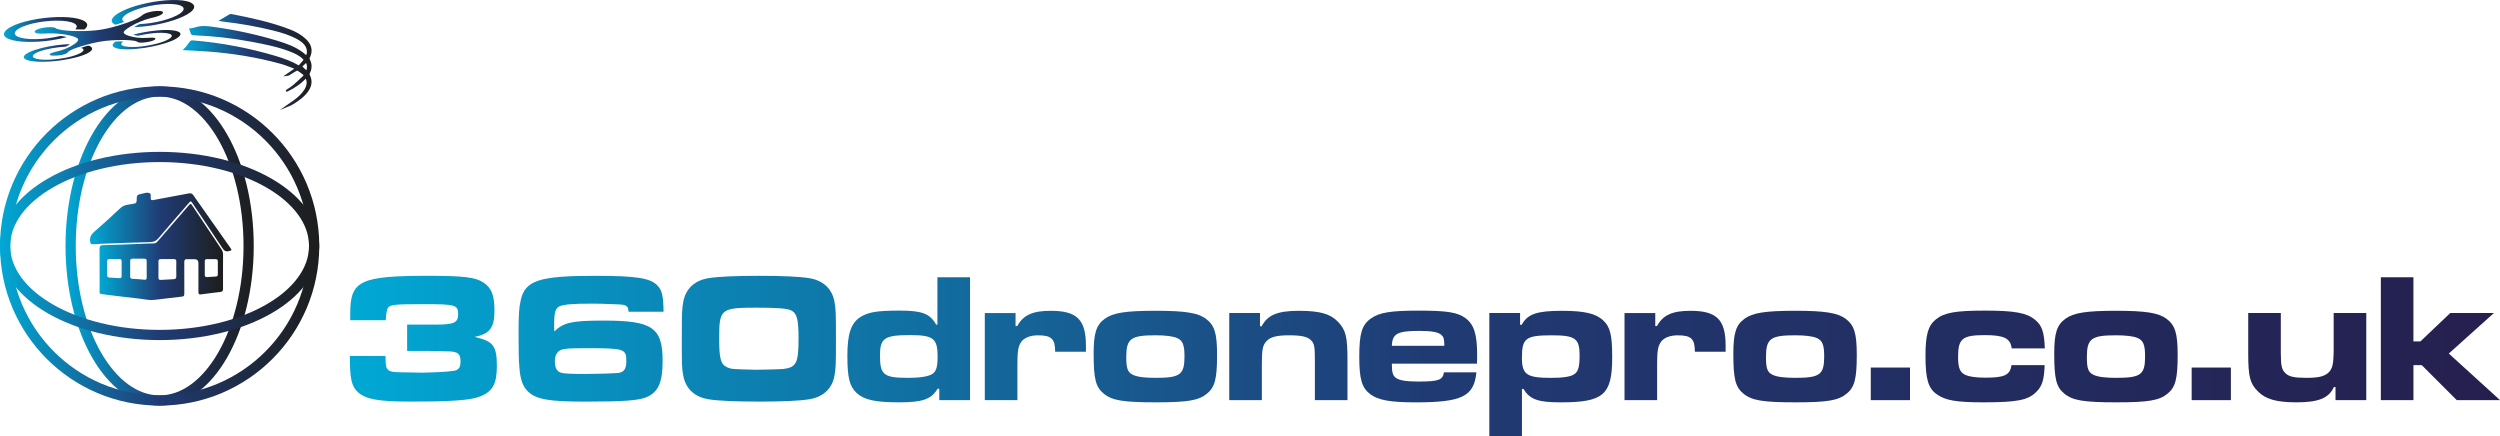 <?xml version="1.0" encoding="UTF-8"?>
<svg id="Layer_2" data-name="Layer 2" xmlns="http://www.w3.org/2000/svg" xmlns:xlink="http://www.w3.org/1999/xlink" viewBox="0 0 1223.8 213.64">
  <defs>
    <style>
      .cls-1 {
        stroke: url(#linear-gradient-3);
      }

      .cls-1, .cls-2, .cls-3, .cls-4 {
        stroke-miterlimit: 10;
      }

      .cls-1, .cls-3, .cls-4 {
        fill: none;
        stroke-width: 5px;
      }

      .cls-5 {
        fill: url(#linear-gradient-14);
      }

      .cls-6 {
        fill: url(#linear-gradient-6);
      }

      .cls-7 {
        fill: url(#linear-gradient-11);
      }

      .cls-8 {
        fill: url(#linear-gradient-10);
      }

      .cls-2 {
        fill: url(#linear-gradient-7);
        stroke: url(#linear-gradient-8);
      }

      .cls-9 {
        fill: url(#linear-gradient-5);
      }

      .cls-3 {
        stroke: url(#linear-gradient-4);
      }

      .cls-4 {
        stroke: url(#linear-gradient-2);
      }

      .cls-10 {
        fill: url(#linear-gradient-9);
      }

      .cls-11 {
        fill: url(#linear-gradient);
      }

      .cls-12 {
        fill: url(#linear-gradient-12);
      }

      .cls-13 {
        fill: url(#linear-gradient-13);
      }
    </style>
    <linearGradient id="linear-gradient" x1="171.27" y1="174.32" x2="1223.8" y2="174.32" gradientUnits="userSpaceOnUse">
      <stop offset="0" stop-color="#01a8d4"/>
      <stop offset=".5" stop-color="#203b74"/>
      <stop offset="1" stop-color="#251f4e"/>
    </linearGradient>
    <linearGradient id="linear-gradient-2" x1="32.07" y1="120.41" x2="124.2" y2="120.41" gradientUnits="userSpaceOnUse">
      <stop offset="0" stop-color="#01a8d4"/>
      <stop offset=".5" stop-color="#203b74"/>
      <stop offset="1" stop-color="#1d1d1b"/>
    </linearGradient>
    <linearGradient id="linear-gradient-3" x1="0" x2="156.27" xlink:href="#linear-gradient-2"/>
    <linearGradient id="linear-gradient-4" x1="0" y1="120.41" x2="156.27" y2="120.41" xlink:href="#linear-gradient-2"/>
    <linearGradient id="linear-gradient-5" x1="48.71" y1="123.36" x2="109.19" y2="123.36" xlink:href="#linear-gradient-2"/>
    <linearGradient id="linear-gradient-6" x1="44.08" y1="108.71" x2="113.31" y2="108.71" xlink:href="#linear-gradient-2"/>
    <linearGradient id="linear-gradient-7" x1="90.54" y1="29.6" x2="152" y2="29.6" xlink:href="#linear-gradient-2"/>
    <linearGradient id="linear-gradient-8" x1="89.41" y1="30.37" x2="152.5" y2="30.37" xlink:href="#linear-gradient-2"/>
    <linearGradient id="linear-gradient-9" x1="59.86" y1="18.97" x2="89.32" y2="18.97" gradientTransform="translate(-11.75 1.77) rotate(-.95) scale(1.12 1) skewX(-1.8)" xlink:href="#linear-gradient-2"/>
    <linearGradient id="linear-gradient-10" x1="21.24" y1="24.75" x2="50.95" y2="24.75" gradientTransform="translate(-11.75 1.77) rotate(-.95) scale(1.12 1) skewX(-1.8)" xlink:href="#linear-gradient-2"/>
    <linearGradient id="linear-gradient-11" x1="25.76" y1="15.56" x2="81.55" y2="15.56" gradientTransform="translate(-11.75 1.77) rotate(-.95) scale(1.12 1) skewX(-1.8)" xlink:href="#linear-gradient-2"/>
    <linearGradient id="linear-gradient-12" x1="36.76" y1="25.93" x2="36.93" y2="25.93" xlink:href="#linear-gradient-2"/>
    <linearGradient id="linear-gradient-13" x1="59.26" y1="6.31" x2="95.07" y2="6.31" gradientTransform="translate(-11.75 1.77) rotate(-.95) scale(1.12 1) skewX(-1.8)" xlink:href="#linear-gradient-2"/>
    <linearGradient id="linear-gradient-14" x1="12.43" y1="13.21" x2="48.64" y2="13.21" gradientTransform="translate(-11.75 1.77) rotate(-.95) scale(1.12 1) skewX(-1.8)" xlink:href="#linear-gradient-2"/>
  </defs>
  <g id="Layer_1-2" data-name="Layer 1">
    <g>
      <path class="cls-11" d="M171.45,156.74v-3.52c0-15.87,4.96-18.21,38.41-18.21,16.77,0,22.81,.72,26.6,3.16,4.06,2.52,5.59,6.4,5.59,13.79,0,8.48-2.25,11.45-9.74,12.98,9.2,2.07,10.91,4.33,10.91,14.34,0,8.75-2.16,12.53-8.48,14.88-4.69,1.8-14.07,2.43-34.08,2.43-15.33,0-21.64-1.17-25.43-4.6-3.16-2.98-3.97-6.4-3.97-17.76h17.4l.09,1.08c0,3.88,.27,4.87,1.44,5.95,1.26,.72,1.98,.9,6.04,.99l5.68,.09,5.05,.09q15.24-.36,16.68-1.35c1.35-.81,1.8-1.89,1.8-4.15,0-2.71-.72-3.97-2.61-4.51-1.44-.45-1.98-.45-12.98-.63h-10.55v-12.89h13.79c9.11,0,11.18-.9,11.18-5.05,0-4.6-1.26-4.96-16.77-4.96-13.52,0-16.05,.18-17.4,1.53q-.99,.99-1.26,6.31h-17.4Z"/>
      <path class="cls-11" d="M307.69,152.6c-.09-1.62-.36-2.25-.99-2.71-.9-.72-1.44-.81-6.58-.99-4.06-.18-7.66-.27-10.64-.27-8.57,0-13.34,.36-15.51,1.26-2.07,.9-2.71,3.07-2.71,9.02,0,.72,0,1.98,.09,3.34,4.6-4.42,8.57-5.32,24.34-5.32,23.62,0,28.67,3.43,28.67,19.66,0,10.64-2.07,15.33-7.93,17.85-3.97,1.62-11,2.16-30.21,2.16-17.31,0-23.53-1.08-27.59-4.78-2.71-2.52-3.97-5.95-4.42-12.44-.27-2.61-.36-7.75-.36-15.51,0-10.01,.18-13.07,1.08-17.04,2.16-9.56,9.11-11.81,36.25-11.81,20.47,0,27.32,1.08,30.75,4.87,2.16,2.25,2.8,5.05,2.89,12.71h-17.13Zm-33,18.66c-1.98,.81-3.07,2.71-3.07,5.5,0,3.43,.99,5.14,3.25,5.77,1.44,.36,5.32,.54,11.63,.54,5.32,0,13.8-.27,15.69-.45,3.16-.27,4.42-1.89,4.42-5.77,0-6.13-.9-6.4-19.66-6.4-8.39,0-10.55,.18-12.26,.81Z"/>
      <path class="cls-11" d="M395.69,136.1c7.12,.99,11.63,5.14,12.8,11.63,.63,3.52,.72,4.87,.72,18.03s-.09,14.61-.72,18.12c-1.17,6.49-5.68,10.64-12.8,11.63-4.42,.72-13.25,1.08-24.16,1.08s-19.84-.36-24.25-1.08c-7.12-.99-11.63-5.14-12.8-11.63-.72-3.61-.72-4.6-.72-18.93,0-12.17,.09-13.8,.72-17.22,1.17-6.49,5.68-10.64,12.8-11.63,4.51-.72,13.34-1.08,24.25-1.08s19.66,.36,24.16,1.08Zm-43.64,29.39c0,10.01,.72,12.8,3.79,14.25,2.16,.99,2.7,.99,14.43,1.26q11.27-.18,12.98-.36c6.58-.72,7.66-2.89,7.66-14.88,0-9.56-.81-12.53-3.79-13.89-1.98-.9-7.03-1.26-16.77-1.26-17.49,0-18.3,.63-18.3,14.88Z"/>
      <path class="cls-11" d="M474.86,195.87h-15.06v-5.59h-.81c-3.07,5.14-7.3,6.67-18.84,6.67s-17.04-1.17-20.74-4.51c-3.52-3.25-4.6-7.57-4.6-18.21s1.71-15.96,6.22-18.93c3.88-2.52,8.29-3.25,19.29-3.25s14.88,1.44,17.94,6.85h.63v-23.17h15.96v60.14Zm-44.09-21.82c0,9.47,1.8,10.91,13.79,10.91,5.68,0,9.92-.63,11.81-1.89,1.89-1.17,2.61-3.43,2.61-8.48,0-8.93-2.07-10.55-13.43-10.55-12.62,0-14.79,1.44-14.79,10.01Z"/>
      <path class="cls-11" d="M497.14,153.23v6.4h.81c2.98-5.41,7.48-7.48,16.41-7.48,12.89,0,17.22,4.33,17.22,17.13v2.89h-15.06c0-6.31-1.8-8.02-8.39-8.02-3.61,0-6.58,1.08-8.11,3.07-1.53,2.07-1.98,4.42-1.98,11v17.67h-15.96v-42.65h15.06Z"/>
      <path class="cls-11" d="M590.28,156.02c4.24,3.16,5.5,7.03,5.5,17.76,0,11.72-1.08,15.78-4.96,18.93-4.06,3.34-9.38,4.24-25.16,4.24s-21.28-.9-25.34-4.24c-3.97-3.25-4.96-7.21-4.96-19.57,0-10.01,1.26-14.07,5.5-17.13,3.97-2.89,10.19-3.88,24.71-3.88s20.74,.99,24.71,3.88Zm-38.95,18.84c0,5.59,.72,7.48,3.34,8.66,2.07,.99,5.68,1.44,11,1.44,12.08,0,14.16-1.53,14.16-10.55,0-5.59-.9-7.75-3.61-8.93-1.98-.9-5.86-1.35-10.55-1.35-12.17,0-14.34,1.62-14.34,10.73Z"/>
      <path class="cls-11" d="M616.79,153.23v6.49h.81c2.88-5.5,7.75-7.57,18.12-7.57s15.42,1.44,19.21,5.32c3.88,4.06,4.69,7.3,4.69,19.02v19.39h-15.96v-19.39c0-6.85-.27-8.39-1.98-10.01-1.71-1.71-4.78-2.34-10.73-2.34s-9.02,.81-10.91,2.79c-1.98,2.07-2.34,4.06-2.34,11.9v17.04h-15.96v-42.65h15.06Z"/>
      <path class="cls-11" d="M722.73,182.26c-1.17,11.81-7.03,14.7-29.84,14.7-12.35,0-18.21-1.08-22.09-3.97-4.15-3.16-5.41-7.39-5.41-18.3,0-11.45,1.26-15.69,5.77-18.84,4.15-2.89,9.56-3.79,23.35-3.79s19.02,.81,22.9,3.7c4.15,3.07,5.68,7.93,5.68,17.94,0,.54,0,2.52-.09,4.33h-41.66c0,4.33,.45,5.77,1.98,6.94,1.71,1.26,5.05,1.8,10.82,1.8,10.19,0,12.08-.72,12.71-4.51h15.87Zm-15.69-12.98c-.09-3.34-.27-4.15-1.26-5.14-1.44-1.53-4.69-2.16-11-2.16-10.73,0-13.25,1.35-13.43,7.3h25.7Z"/>
      <path class="cls-11" d="M729.05,153.23h15.06v5.77h.81c2.79-5.23,7.3-6.85,19.57-6.85,11,0,16.68,1.26,20.29,4.69,3.43,3.07,4.42,7.21,4.42,17.94,0,18.57-4.15,22.18-25.43,22.18-10.82,0-14.88-1.44-18.03-6.58h-.72v23.26h-15.96v-60.41Zm15.96,21.82c0,8.3,2.34,9.92,14.16,9.92,5.95,0,9.74-.54,11.45-1.8,1.98-1.26,2.62-3.52,2.62-9.29,0-8.21-2.16-9.74-13.52-9.74-12.8,0-14.7,1.35-14.7,10.91Z"/>
      <path class="cls-11" d="M810.29,153.23v6.4h.81c2.98-5.41,7.48-7.48,16.41-7.48,12.89,0,17.22,4.33,17.22,17.13v2.89h-15.06c0-6.31-1.8-8.02-8.38-8.02-3.61,0-6.58,1.08-8.12,3.07-1.53,2.07-1.98,4.42-1.98,11v17.67h-15.96v-42.65h15.06Z"/>
      <path class="cls-11" d="M903.43,156.02c4.24,3.16,5.5,7.03,5.5,17.76,0,11.72-1.08,15.78-4.96,18.93-4.06,3.34-9.38,4.24-25.16,4.24s-21.28-.9-25.34-4.24c-3.97-3.25-4.96-7.21-4.96-19.57,0-10.01,1.26-14.07,5.5-17.13,3.97-2.89,10.19-3.88,24.71-3.88s20.74,.99,24.71,3.88Zm-38.95,18.84c0,5.59,.72,7.48,3.34,8.66,2.07,.99,5.68,1.44,11,1.44,12.08,0,14.16-1.53,14.16-10.55,0-5.59-.9-7.75-3.61-8.93-1.98-.9-5.86-1.35-10.55-1.35-12.17,0-14.34,1.62-14.34,10.73Z"/>
      <path class="cls-11" d="M934.99,179.92v15.96h-19.21v-15.96h19.21Z"/>
      <path class="cls-11" d="M1000.9,178.74c-.27,7.12-1.17,10.19-3.97,12.98-4.06,4.15-9.29,5.23-26.06,5.23-13.07,0-18.57-.9-22.81-3.97-4.15-2.89-5.5-7.48-5.5-18.75,0-10.28,1.26-14.79,5.05-17.85,4.06-3.34,9.65-4.33,24.07-4.33s20.38,1.08,24.43,4.42c3.43,2.71,4.6,6.04,4.87,14.07h-16.23c-.54-4.87-3.7-6.49-13.07-6.49-11.09,0-13.16,1.71-13.16,10.64,0,5.41,.9,7.66,3.61,8.84,1.89,.9,5.41,1.35,9.74,1.35,9.38,0,12.08-1.26,12.8-6.13h16.23Z"/>
      <path class="cls-11" d="M1060.51,156.02c4.24,3.16,5.5,7.03,5.5,17.76,0,11.72-1.08,15.78-4.96,18.93-4.06,3.34-9.38,4.24-25.16,4.24s-21.28-.9-25.34-4.24c-3.97-3.25-4.96-7.21-4.96-19.57,0-10.01,1.26-14.07,5.5-17.13,3.97-2.89,10.19-3.88,24.71-3.88s20.74,.99,24.71,3.88Zm-38.95,18.84c0,5.59,.72,7.48,3.34,8.66,2.07,.99,5.68,1.44,11,1.44,12.08,0,14.16-1.53,14.16-10.55,0-5.59-.9-7.75-3.61-8.93-1.98-.9-5.86-1.35-10.55-1.35-12.17,0-14.34,1.62-14.34,10.73Z"/>
      <path class="cls-11" d="M1092.07,179.92v15.96h-19.21v-15.96h19.21Z"/>
      <path class="cls-11" d="M1143.28,195.87v-6.4h-.81c-2.43,5.41-7.48,7.48-18.21,7.48-9.92,0-15.24-1.53-19.02-5.41-3.88-3.88-4.69-7.21-4.69-18.75v-19.57h15.96v19.57c0,6.13,.45,8.11,2.16,9.83,1.89,1.8,4.33,2.34,10.37,2.34,5.68,0,8.48-.63,10.55-2.34,2.25-1.98,2.79-4.24,2.79-12.26v-17.13h15.96v42.65h-15.06Z"/>
      <path class="cls-11" d="M1181.42,135.73v31.38h3.43l14.61-13.89h21.37l-22.09,19.84,25.07,22.81h-21.19l-17.13-17.13h-4.06v17.13h-15.96v-60.14h15.96Z"/>
    </g>
    <path class="cls-4" d="M45.06,71.18c-6.54,13.23-10.49,30.43-10.49,49.23,0,41.77,19.51,75.64,43.57,75.64s43.57-33.86,43.57-75.64-19.51-75.64-43.57-75.64c-13.23,0-25.09,10.24-33.08,26.41"/>
    <circle class="cls-1" cx="78.14" cy="120.41" r="75.64"/>
    <ellipse class="cls-3" cx="78.14" cy="120.41" rx="75.64" ry="43.57"/>
    <g>
      <path class="cls-9" d="M109.17,132.85c0,2.84-.03,5.67,.01,8.51,.01,.98-.28,1.46-1.34,1.57-3.17,.34-6.34,.77-9.5,1.19-1.19,.16-1.21-.57-1.21-1.4,0-4.64,0-9.28,0-13.91q0-1.93-1.93-1.93c-1.17,0-2.34,.06-3.51-.01-1.12-.07-1.49,.37-1.48,1.48,.04,4.86,.02,9.73,.02,14.59,0,2.18,0,2.13-2.11,2.37-4.24,.47-8.48,1-12.72,1.5-2.27,.27-4.48-.31-6.7-.56-5.76-.63-11.52-1.35-17.27-2.06-3.28-.41-2.66-.19-2.67-2.93-.04-6.48,.02-12.97-.03-19.45-.01-1.27,.39-1.76,1.67-1.79,5.89-.16,11.78-.34,17.67-.61,2.43-.11,4.85-.26,7.28-.25,.88,0,1.38-.5,1.9-1.1,4.97-5.76,9.95-11.51,14.94-17.26,1.15-1.32,1.18-1.31,2.16,.17,4.67,7,9.34,14.01,14.03,21,.55,.82,.83,1.65,.81,2.64-.04,2.75-.01,5.49-.02,8.24Zm-31.6-.94c0,1.3,.03,2.61-.01,3.91-.02,.84,.25,1.26,1.16,1.2,2.11-.14,4.22-.23,6.32-.35,.83-.05,1.29-.4,1.27-1.35-.05-2.43-.04-4.86,0-7.28,.01-.86-.31-1.22-1.18-1.21-2.11,.03-4.23,.04-6.34,0-.95-.02-1.26,.4-1.23,1.3,.05,1.26,.01,2.52,.01,3.78Zm-5.77-.1c0-1.35-.01-2.7,0-4.05,0-.79-.32-1.14-1.13-1.13-1.93,.03-3.87,.04-5.8,0-.91-.02-1.16,.4-1.15,1.23,.02,2.47,.03,4.95,0,7.42-.01,.86,.34,1.18,1.19,1.22,1.93,.09,3.86,.23,5.78,.43,.88,.09,1.12-.3,1.12-1.07,0-1.35,0-2.7,0-4.05Zm-12.27-.18c0-1.22-.03-2.43,.01-3.65,.03-.89-.37-1.21-1.21-1.19-1.58,.02-3.15,.02-4.73,0-.87-.01-1.19,.38-1.18,1.23,.03,2.21,.03,4.41,0,6.62,0,.78,.32,1.19,1.09,1.23,1.62,.1,3.23,.18,4.85,.3,.89,.07,1.22-.29,1.18-1.17-.05-1.12-.01-2.25-.01-3.38Zm40.72-.36c0,1.08,.03,2.16-.01,3.23-.04,.9,.36,1.21,1.21,1.14,1.43-.11,2.86-.21,4.3-.28,.73-.04,.89-.48,.88-1.08,0-2.11-.01-4.22,0-6.33,0-.81-.39-1.12-1.16-1.11-1.39,.02-2.78,.02-4.18,0-.73,0-1.07,.31-1.05,1.05,.02,1.12,0,2.24,0,3.37Z"/>
      <path class="cls-6" d="M46.61,119.55c-.32,0-.63-.03-.95,0-1.18,.12-1.49-.4-1.57-1.56-.14-1.93,.53-3.22,2.02-4.5,4.27-3.67,8.39-7.5,12.51-11.34,1.1-1.03,2.25-1.73,3.75-1.9,1.07-.12,2.12-.42,3.19-.55,.91-.12,1.32-.5,1.33-1.48,.05-2.86,.08-2.87,2.99-3.48,.92-.19,1.81-.55,2.78-.35,.77,.16,1.22,.51,1.13,1.36-.04,.4,.02,.81,0,1.21-.06,.94,.33,1.14,1.23,.97,5.79-1.1,11.59-2.13,17.37-3.24,1.04-.2,1.66,.02,2.27,.89,6.01,8.6,12.06,17.17,18.1,25.75,.84,1.19,.75,1.18-.63,1.57-1.6,.45-2.43-.16-3.28-1.46-4.79-7.3-9.67-14.55-14.52-21.82-.89-1.34-.95-1.35-2-.14-4.92,5.68-9.88,11.34-14.74,17.08-1.11,1.31-2.27,1.9-4.01,1.95-8.14,.2-16.28,.54-24.42,.84-.85,.03-1.7,.15-2.55,.22,0-.01,0-.03,0-.04Z"/>
    </g>
    <g>
      <path class="cls-2" d="M140.51,44.34c1.09-.74,2.26-1.41,3.24-2.25,1.69-1.44,3.26-2.99,4.9-4.49,.62-.57,.51-1.07-.12-1.55-.84-.62-1.65-1.28-2.55-1.83-.24-.15-.83-.11-1.1,.05-1.18,.66-2.3,1.4-3.46,2.11-.26,.16-.55,.27-.9,.31,1.44-1,2.88-2,4.61-3.2-2.75-.99-5.17-2.06-7.73-2.76-11.55-3.18-23.41-5.09-35.47-6-3.74-.28-7.49-.43-11.37-.64,.23-.23,.45-.42,.63-.64,.72-.9,1.47-1.79,2.1-2.74,.28-.42,.55-.48,1.03-.44,13.82,1.15,27.29,3.69,40.41,7.59,4,1.19,7.9,2.59,11.61,4.77,.91-1.03,1.83-2.02,2.66-3.06,.14-.17-.02-.66-.22-.87-1.84-1.9-4.3-3.03-6.86-4.01-6.15-2.35-12.67-3.6-19.2-4.82-9.17-1.72-18.45-2.71-27.82-3.1-.75-.03-1.06-.24-1.17-.87-.09-.48-.33-.94-.54-1.51,.91-.18,1.82-.25,2.64-.53,2.72-.94,5.44-.61,8.21-.24,10.81,1.45,21.38,3.71,31.7,6.85,4.38,1.33,8.65,2.89,12.22,5.57,.71,.53,1.33,1.14,2,1.71,.95-1.16,1.03-3.23,.2-4.9-.9-1.82-2.54-3.05-4.4-4.08-3.69-2.03-7.77-3.28-11.95-4.31-8.02-1.99-16.17-3.42-24.44-4.35-.28-.03-.56-.09-1.01-.17,1.51-.89,2.87-1.72,4.25-2.5,.19-.11,.52-.08,.77-.03,9.64,1.87,19.21,3.94,28.28,7.43,2.93,1.13,5.62,2.61,7.8,4.7,2.68,2.56,3.3,5.42,1.67,8.63-.15,.29-.13,.75,.03,1.04,1.16,2.17,1.1,4.32,.02,6.5-.17,.34-.17,.86,0,1.2,1.24,2.42,1.05,4.76-.4,7.03-1.73,2.72-4.37,4.69-7.22,6.47-.88,.55-1.81,1.04-2.82,1.44,1.16-.81,2.34-1.6,3.47-2.43,1.95-1.44,3.72-3.04,5-4.97,1.43-2.14,1.98-4.37,.59-6.81-2.58,2.84-5.71,5.01-9.29,6.72Zm6.78-11.78c.98,.93,1.92,1.82,2.89,2.74,.79-1.76,.83-3.5-.21-5.32-1.02,.98-1.97,1.9-2.68,2.58Z"/>
      <path class="cls-10" d="M57.64,20.28c.47,0,.94,0,1.4,0,.43,0,.86,.01,1.28,.03-3.54,2.54,3.27,3.06,8.5,2.49,5.31-.57,12.42-2.22,14.73-4.35,2.41-2.23-3.52-2.68-8.27-2.23-2.3,.22-4.66,.6-6.89,1.11-.84,.19-.91,.22-1.48,.1-.63-.14-1.2-.3-1.74-.47,6.68-1.79,17.49-3.24,21.91-1.54,2.84,1.1,.56,3.11-3.05,4.61-3.66,1.52-8.48,2.69-13.18,3.4-5.24,.79-11.82,1.19-14.67-.11-1.44-.66-1.31-1.69,.03-2.73,.44-.34,.61-.29,1.43-.3Z"/>
      <path class="cls-8" d="M20.39,23.5c4.43-1.09,9.35-1.75,13.83-1.91-.39,.28-1.55,1.22-2.34,1.26-.96,.05-1.93,.14-2.91,.25-2.28,.26-4.61,.66-6.77,1.21-2.23,.57-4.41,1.33-5.53,2.22-1.25,1-.57,1.83,1.19,2.27,3.57,.87,9.81,.4,14.83-.63,5-1.03,10.74-3.4,7.01-4.75,.63-.22,3.01-1.1,3.62-1.08,.5,.02,.92,.38,1.12,.51,1.21,.79,.71,1.9-1.11,2.95-2.96,1.71-8.22,2.96-12.9,3.66-4.15,.62-8.46,.92-12.14,.74-3.69-.19-7.21-.99-6.58-2.61,.61-1.59,4.76-3.11,8.68-4.08Z"/>
      <path class="cls-7" d="M69.61,7.46c1.2-1.1,4.53-2.04,7.4-2.12,4.55-.13,2.99,1.86-.56,2.85-1.94,.49-3.75,.89-5.55,1.53-3.45,1.23-6.43,2.73-8.52,4.22-.92,.65-1.95,1.45-1.8,2.07,.15,.61,1.17,1.08,2.21,1.45,2.27,.8,5.73,1.36,9.71,1.08,1.44-.12,3.4-.27,3.56,.35,.29,1.15-5.57,2.2-7.69,1.96-.44-.05-.64-.12-.86-.25-.45-.26-.83-.47-1.66-.62-3.03-.53-7.39-.46-11.31-.23-4.18,.25-7.87,.96-11.79,2.04-3.29,.91-8.1,2.31-9.54,3.71-.15,.14-.15,.27-.31,.42-.65,.53-2.27,.93-3.63,1.13-1.86,.28-5.35,.4-4.9-.52,.26-.52,1.57-.88,2.79-1.15,3.03-.66,5.53-1.67,7.49-2.74,2.3-1.26,4.73-2.97,3.09-4-1.65-1.03-4.85-1.67-8.05-2.04-2.42-.28-5.03-.36-7.98-.15-2.67,.19-5.77-.24-4.44-1.46,.8-.73,2.91-1.29,4.79-1.52,1.46-.18,4.39-.3,4.94,.18,.6,.52,1.91,.84,3.32,1.06,3.18,.49,7.13,.58,11.06,.48,3.98-.1,7.73-.43,11.76-1.4,4.03-.97,7.94-2.18,11.29-3.51,2.27-.9,4.04-1.8,5.19-2.85Z"/>
      <path class="cls-12" d="M36.91,25.92c.12-.02-.38,.06,0,0h0Z"/>
      <path class="cls-13" d="M93.22,5.99c-3.8,2.91-11.84,5.41-19.65,6.58-2.7,.41-5.43,.67-8.01,.72,.68-.43,1.43-.84,2.23-1.25,.64-.32,.94-.27,1.81-.32,1.39-.09,2.83-.25,4.25-.46,3.73-.56,7.43-1.51,10.4-2.68,3.15-1.24,5.6-2.82,5.65-4.22,.04-1.28-2.08-2.14-5.24-2.36-6.74-.48-16.26,1.53-21.39,4.15-2.6,1.33-4.13,2.9-3.09,4.09,.11,.13,.26,.25,.42,.37,.25,.17-.01,.19-.52,.36-.7,.24-1.41,.48-2.14,.71-.4,.12-1.19,.42-1.52,.41-.09,0-.14-.08-.21-.1-4.22-2.17,.91-5.9,7.84-8.32C70.72,1.37,79.7-.23,86.88,.03c7.58,.27,10.38,2.87,6.34,5.96Z"/>
      <path class="cls-5" d="M37.22,14.39c-.57-.02-.28-.13-.1-.35,.2-.24,.32-.47,.39-.7,.43-1.44-1.71-2.46-4.75-2.92-5.89-.88-15.6,.1-21.68,2.64-2.99,1.25-4.48,2.77-3.63,3.97,.87,1.23,3.85,1.9,7.3,2.08,3.36,.17,7.31-.09,11.11-.76,.98-.17,1.94-.37,2.88-.59,.81-.19,.7-.16,1.31-.12,.99,.07,1.87,.35,2.62,.54-2.35,.64-4.85,1.15-7.38,1.53-7.91,1.19-16.45,1.15-20.89-.57-4.9-1.9-2.2-5.43,5.54-7.89,7.18-2.28,16.44-3.28,23.37-2.8,6.97,.48,11.96,2.75,7.98,5.98-1.4,.02-2.75,0-4.08-.05Z"/>
    </g>
  </g>
</svg>